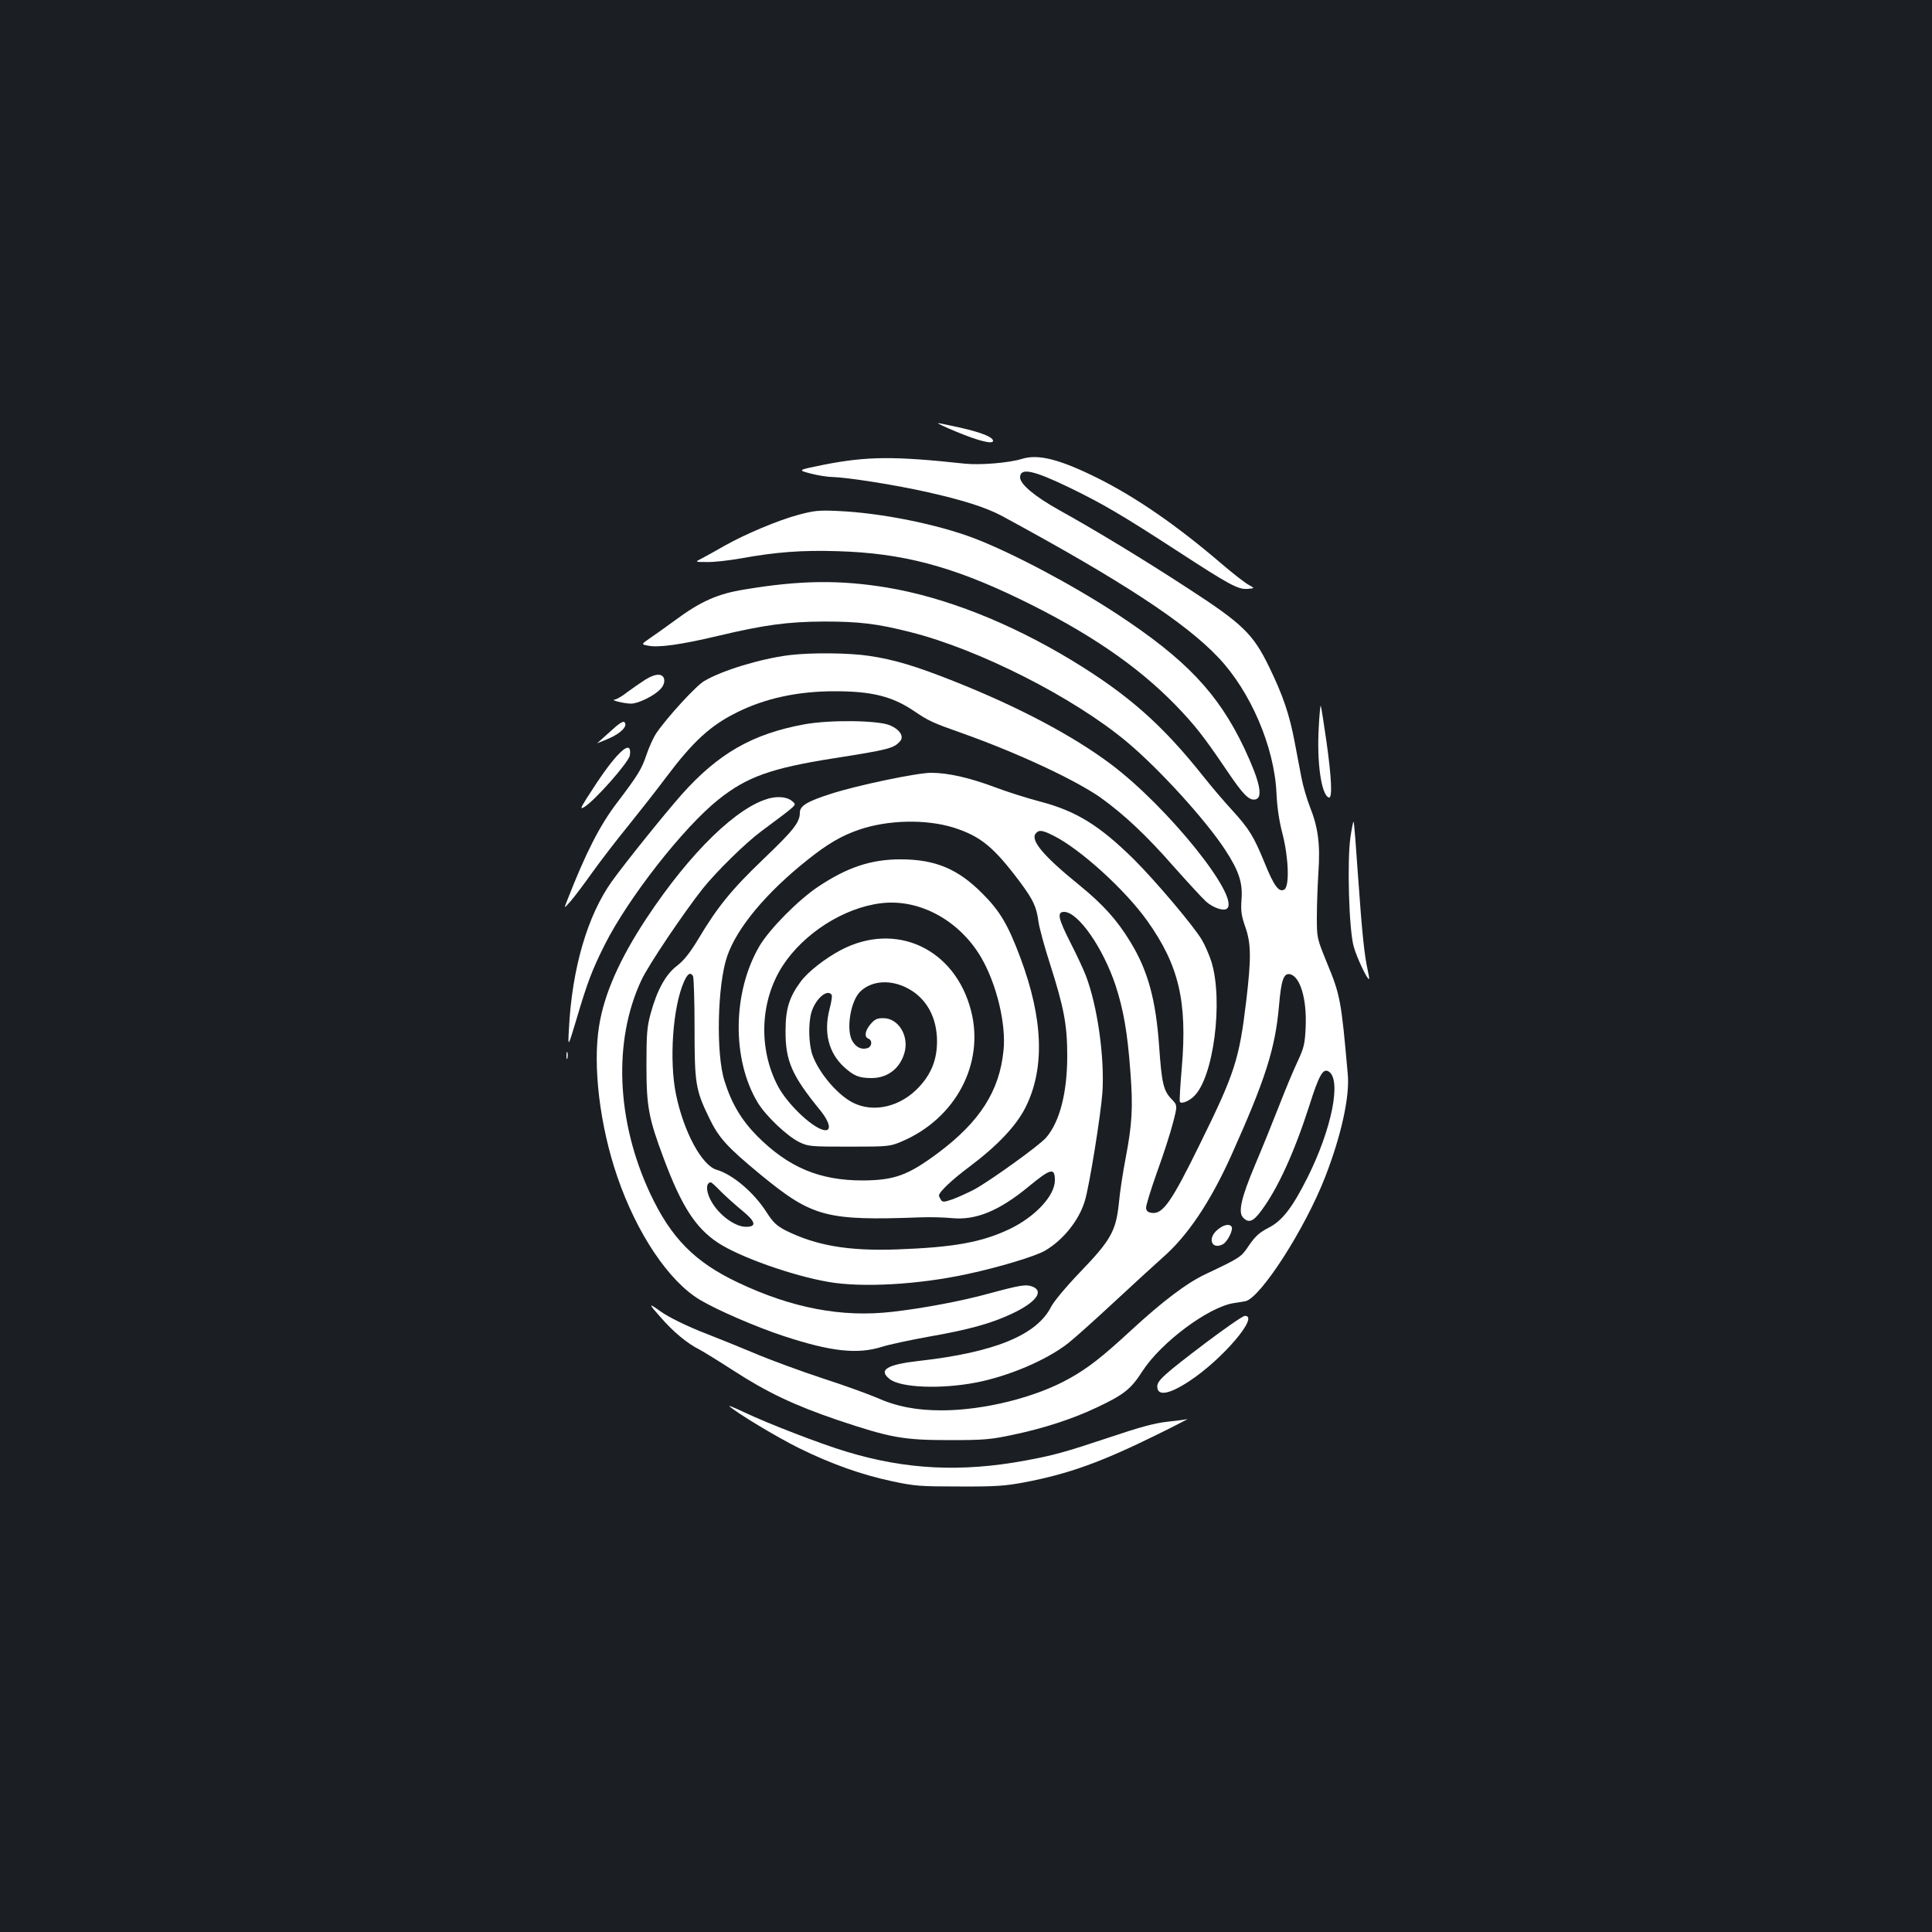 <?xml version="1.0" standalone="no"?>
<!DOCTYPE svg PUBLIC "-//W3C//DTD SVG 20010904//EN"
 "http://www.w3.org/TR/2001/REC-SVG-20010904/DTD/svg10.dtd">
<svg version="1.0" xmlns="http://www.w3.org/2000/svg"
 width="1000pt" height="1000pt" viewBox="0 0 1000 1000"
 preserveAspectRatio="xMidYMid meet">
<rect width="100%" height="100%" fill="#1b1f23"/>
<g transform="translate(0,1000) scale(0.1,-0.1)"
fill="#ffffff" stroke="none">
<path d="M4951 7765 c113 -47 189 -66 189 -47 0 19 -58 43 -168 68 -59 13
-111 24 -117 24 -5 -1 38 -21 96 -45z"/>
<path d="M5290 7625 c-67 -21 -216 -33 -295 -25 -370 40 -508 38 -729 -5 -139
-28 -139 -28 -70 -46 38 -10 89 -18 114 -18 74 -2 315 -39 485 -77 188 -42
307 -80 390 -124 615 -333 949 -551 1120 -732 167 -175 291 -463 302 -703 3
-71 14 -146 31 -210 32 -125 37 -271 10 -289 -28 -17 -54 18 -102 137 -57 139
-80 176 -168 273 -41 44 -108 123 -150 176 -214 269 -389 423 -682 601 -321
194 -655 326 -956 376 -243 40 -448 38 -735 -10 -140 -22 -229 -62 -360 -159
-44 -32 -102 -74 -129 -92 -48 -33 -48 -33 -11 -40 53 -11 169 5 363 51 239
57 361 73 547 74 181 0 276 -11 448 -55 354 -89 847 -339 1122 -570 166 -139
406 -403 506 -556 72 -110 92 -172 85 -258 -4 -59 -1 -82 19 -140 31 -87 32
-161 5 -389 -36 -299 -59 -371 -240 -738 -145 -296 -191 -362 -247 -355 -19 2
-29 9 -31 24 -2 11 24 94 56 185 33 90 70 205 83 256 24 92 24 92 -8 125 -41
43 -50 82 -63 268 -17 245 -58 396 -150 546 -69 113 -139 191 -265 294 -184
149 -253 231 -224 266 16 20 34 18 93 -12 138 -69 371 -281 484 -440 164 -230
208 -418 179 -759 -8 -93 -13 -174 -10 -178 7 -12 45 2 71 27 103 93 155 496
92 699 -11 34 -33 85 -49 112 -41 70 -237 302 -350 415 -179 177 -300 252
-487 301 -65 17 -170 50 -233 74 -134 50 -244 75 -332 75 -72 0 -384 -65 -519
-109 -122 -39 -160 -62 -160 -97 0 -50 -31 -90 -188 -240 -165 -158 -237 -246
-338 -415 -44 -73 -75 -111 -110 -138 -58 -44 -103 -125 -136 -246 -19 -69
-22 -106 -22 -270 0 -212 11 -272 89 -480 92 -247 165 -361 282 -438 111 -73
384 -170 570 -202 175 -31 470 -14 722 41 163 35 348 91 399 120 96 56 177
158 207 258 24 78 83 449 91 561 12 183 -26 450 -86 606 -11 29 -48 109 -82
175 -61 121 -68 154 -30 154 72 0 201 -185 266 -380 41 -126 62 -243 77 -450
14 -182 9 -268 -25 -446 -14 -72 -30 -177 -35 -234 -15 -142 -42 -190 -201
-355 -72 -75 -135 -151 -149 -178 -74 -147 -292 -237 -684 -281 -168 -19 -212
-47 -152 -94 57 -45 264 -53 447 -18 169 33 363 115 476 203 31 24 138 120
237 212 99 92 213 196 252 231 129 112 246 286 355 527 178 397 228 553 248
776 11 132 24 169 54 165 55 -8 91 -127 84 -277 -4 -85 -9 -105 -42 -176 -21
-44 -64 -147 -96 -230 -32 -82 -88 -220 -124 -305 -72 -171 -89 -246 -61 -273
28 -29 52 -20 93 36 85 113 171 302 248 541 51 162 72 198 101 180 68 -41 16
-299 -110 -550 -79 -157 -131 -224 -203 -260 -46 -24 -67 -43 -99 -90 -42 -62
-42 -62 -225 -149 -98 -46 -222 -140 -388 -293 -147 -136 -223 -195 -317 -247
-174 -98 -443 -165 -662 -165 -130 0 -234 20 -336 66 -45 19 -171 65 -280 100
-109 36 -268 94 -355 131 -86 36 -195 80 -242 98 -99 38 -202 88 -245 120 -60
43 -59 38 5 -34 66 -76 138 -135 200 -166 19 -10 97 -58 173 -107 177 -115
319 -182 542 -258 274 -92 340 -104 580 -104 179 0 213 3 330 28 157 33 308
82 432 141 140 66 177 95 237 189 96 148 340 330 471 351 22 3 50 8 61 10 78
16 309 375 413 643 83 213 128 417 117 532 -34 385 -39 410 -108 577 -52 128
-52 128 -52 238 0 61 4 164 8 230 10 143 -1 232 -44 339 -16 41 -36 109 -44
152 -8 44 -24 126 -35 184 -27 143 -61 242 -132 388 -83 171 -137 223 -419
406 -230 150 -484 304 -670 407 -125 70 -200 133 -200 168 0 52 68 38 258 -54
169 -82 273 -143 556 -327 272 -177 315 -200 364 -196 37 3 37 3 5 21 -18 9
-83 60 -145 113 -229 196 -438 340 -636 439 -197 98 -308 126 -392 100z m-353
-1909 c140 -45 207 -100 346 -286 65 -88 82 -124 92 -200 4 -30 31 -131 61
-223 71 -223 88 -312 88 -472 0 -189 -38 -340 -109 -423 -33 -39 -280 -217
-369 -267 -34 -18 -85 -41 -114 -52 -46 -16 -54 -16 -62 -3 -5 8 -10 18 -10
22 0 18 70 84 159 150 145 109 241 211 289 306 101 202 92 458 -27 776 -64
171 -106 241 -196 331 -126 127 -242 176 -419 177 -155 1 -279 -40 -432 -142
-104 -70 -249 -217 -302 -305 -141 -239 -145 -588 -10 -812 42 -69 150 -172
214 -204 47 -23 58 -24 259 -24 206 0 211 1 273 27 279 119 429 403 358 677
-83 321 -388 463 -673 314 -83 -44 -171 -113 -208 -163 -60 -81 -79 -142 -79
-255 -1 -156 32 -232 182 -415 44 -55 56 -100 25 -100 -55 0 -195 130 -247
229 -102 195 -92 441 25 622 109 168 317 301 510 324 197 24 404 -88 517 -280
80 -137 131 -346 116 -484 -21 -207 -121 -365 -335 -526 -158 -118 -228 -144
-394 -145 -224 0 -384 68 -545 229 -82 83 -133 168 -170 286 -45 140 -37 499
14 646 51 148 203 329 414 497 105 84 177 126 267 157 151 52 348 56 492 11z
m-1350 -768 c4 -7 8 -128 8 -268 0 -287 5 -321 75 -465 50 -104 91 -150 268
-296 267 -219 338 -238 827 -220 50 2 122 0 162 -4 124 -12 244 37 398 164
114 94 135 99 135 32 0 -80 -101 -188 -233 -252 -145 -69 -288 -95 -584 -106
-252 -9 -419 20 -576 98 -48 25 -65 41 -101 97 -65 101 -174 193 -256 217 -77
22 -171 196 -211 390 -36 175 -17 452 41 583 19 43 33 52 47 30z m1114 -65
c95 -51 149 -150 149 -273 0 -92 -28 -165 -90 -233 -96 -106 -239 -140 -348
-83 -79 41 -175 155 -207 246 -19 54 -22 159 -6 217 20 72 84 128 106 93 3 -5
-2 -38 -11 -72 -32 -123 -5 -228 76 -302 50 -45 77 -56 141 -56 82 0 146 48
170 129 26 88 -30 181 -109 181 -33 0 -45 -6 -66 -31 -29 -34 -34 -67 -11 -75
22 -9 18 -42 -5 -49 -29 -9 -56 2 -76 33 -37 55 -13 212 40 261 60 57 159 62
247 14z m-971 -1049 c25 -25 73 -68 108 -97 74 -60 81 -87 23 -87 -51 0 -125
50 -168 114 -38 55 -45 116 -13 116 3 0 26 -21 50 -46z"/>
<path d="M4135 7336 c-106 -28 -279 -101 -385 -161 -41 -24 -93 -52 -115 -64
-40 -20 -40 -20 25 -20 36 -1 112 8 170 18 187 34 321 44 508 38 332 -10 587
-77 939 -247 353 -171 609 -345 809 -551 101 -105 144 -160 264 -337 84 -125
115 -156 147 -150 43 8 24 94 -57 266 -135 284 -302 460 -660 695 -234 153
-542 316 -738 391 -189 72 -480 131 -702 141 -101 5 -126 2 -205 -19z"/>
<path d="M4085 6609 c-150 -19 -347 -79 -440 -134 -42 -24 -193 -189 -248
-270 -15 -22 -38 -73 -52 -115 -25 -73 -43 -102 -152 -246 -89 -117 -161 -258
-257 -504 -18 -45 -18 -45 18 -4 20 23 71 91 113 150 43 60 126 168 184 239
58 72 147 185 197 252 139 185 229 268 367 336 146 73 318 110 510 109 188 0
294 -27 404 -101 78 -53 98 -62 251 -116 284 -101 583 -240 716 -333 119 -85
239 -197 377 -355 74 -83 150 -166 170 -184 38 -33 93 -51 109 -35 64 64 -309
526 -600 745 -198 149 -480 298 -812 430 -196 78 -311 113 -440 132 -103 16
-303 18 -415 4z"/>
<path d="M3340 6482 c-25 -16 -67 -45 -94 -65 -26 -21 -55 -37 -64 -38 -28 -2
51 -21 84 -21 38 0 121 41 152 75 15 15 22 34 20 49 -5 34 -44 34 -98 0z"/>
<path d="M6826 6238 c-11 -184 13 -353 52 -366 19 -6 15 97 -13 295 -14 97
-27 179 -29 180 -2 2 -7 -47 -10 -109z"/>
<path d="M3159 6214 c-35 -31 -66 -59 -68 -61 -2 -1 24 9 59 24 65 28 101 66
82 85 -7 7 -29 -7 -73 -48z"/>
<path d="M4164 6251 c-269 -49 -447 -151 -638 -366 -93 -106 -291 -352 -359
-447 -126 -176 -206 -450 -222 -760 -6 -103 -6 -103 39 47 56 190 81 255 145
383 122 243 407 608 590 754 147 117 272 162 596 213 287 45 313 52 345 90 20
24 -4 60 -54 81 -63 26 -310 29 -442 5z"/>
<path d="M3193 6087 c-38 -42 -84 -105 -157 -220 -30 -48 -33 -56 -15 -46 51
27 234 234 239 269 8 54 -16 53 -67 -3z"/>
<path d="M3987 5869 c-167 -40 -413 -278 -640 -621 -139 -210 -220 -393 -246
-558 -34 -208 4 -518 94 -780 101 -295 267 -542 428 -638 87 -52 289 -140 432
-187 246 -81 383 -96 510 -56 38 12 146 35 240 52 206 36 324 68 432 119 126
59 169 117 106 141 -33 12 -60 8 -223 -36 -141 -39 -343 -77 -502 -95 -260
-30 -518 19 -797 151 -226 107 -348 231 -457 464 -174 374 -191 789 -44 1102
36 78 219 349 317 473 72 90 223 238 303 297 194 145 183 134 163 154 -23 22
-68 29 -116 18z"/>
<path d="M6990 5668 c-18 -123 -8 -482 17 -568 16 -58 72 -175 79 -167 2 1 -1
20 -6 42 -18 79 -30 195 -50 479 -11 159 -21 291 -24 293 -2 2 -9 -33 -16 -79z"/>
<path d="M2932 4535 c0 -16 2 -22 5 -12 2 9 2 23 0 30 -3 6 -5 -1 -5 -18z"/>
<path d="M6301 3634 c-53 -44 -29 -105 29 -74 24 13 54 75 45 90 -11 18 -43
11 -74 -16z"/>
<path d="M6240 3049 c-214 -162 -250 -195 -250 -225 0 -52 60 -42 164 26 173
113 368 342 289 339 -10 0 -101 -63 -203 -140z"/>
<path d="M3775 2722 c31 -31 248 -162 360 -217 166 -82 323 -138 483 -172 116
-25 147 -27 347 -27 186 -1 238 3 335 21 231 44 398 104 690 248 96 47 166 84
156 80 -10 -3 -58 -9 -105 -14 -64 -7 -142 -28 -296 -80 -234 -78 -292 -94
-439 -121 -331 -61 -617 -47 -924 46 -137 41 -410 147 -532 205 -47 22 -80 36
-75 31z"/>
</g>
</svg>

